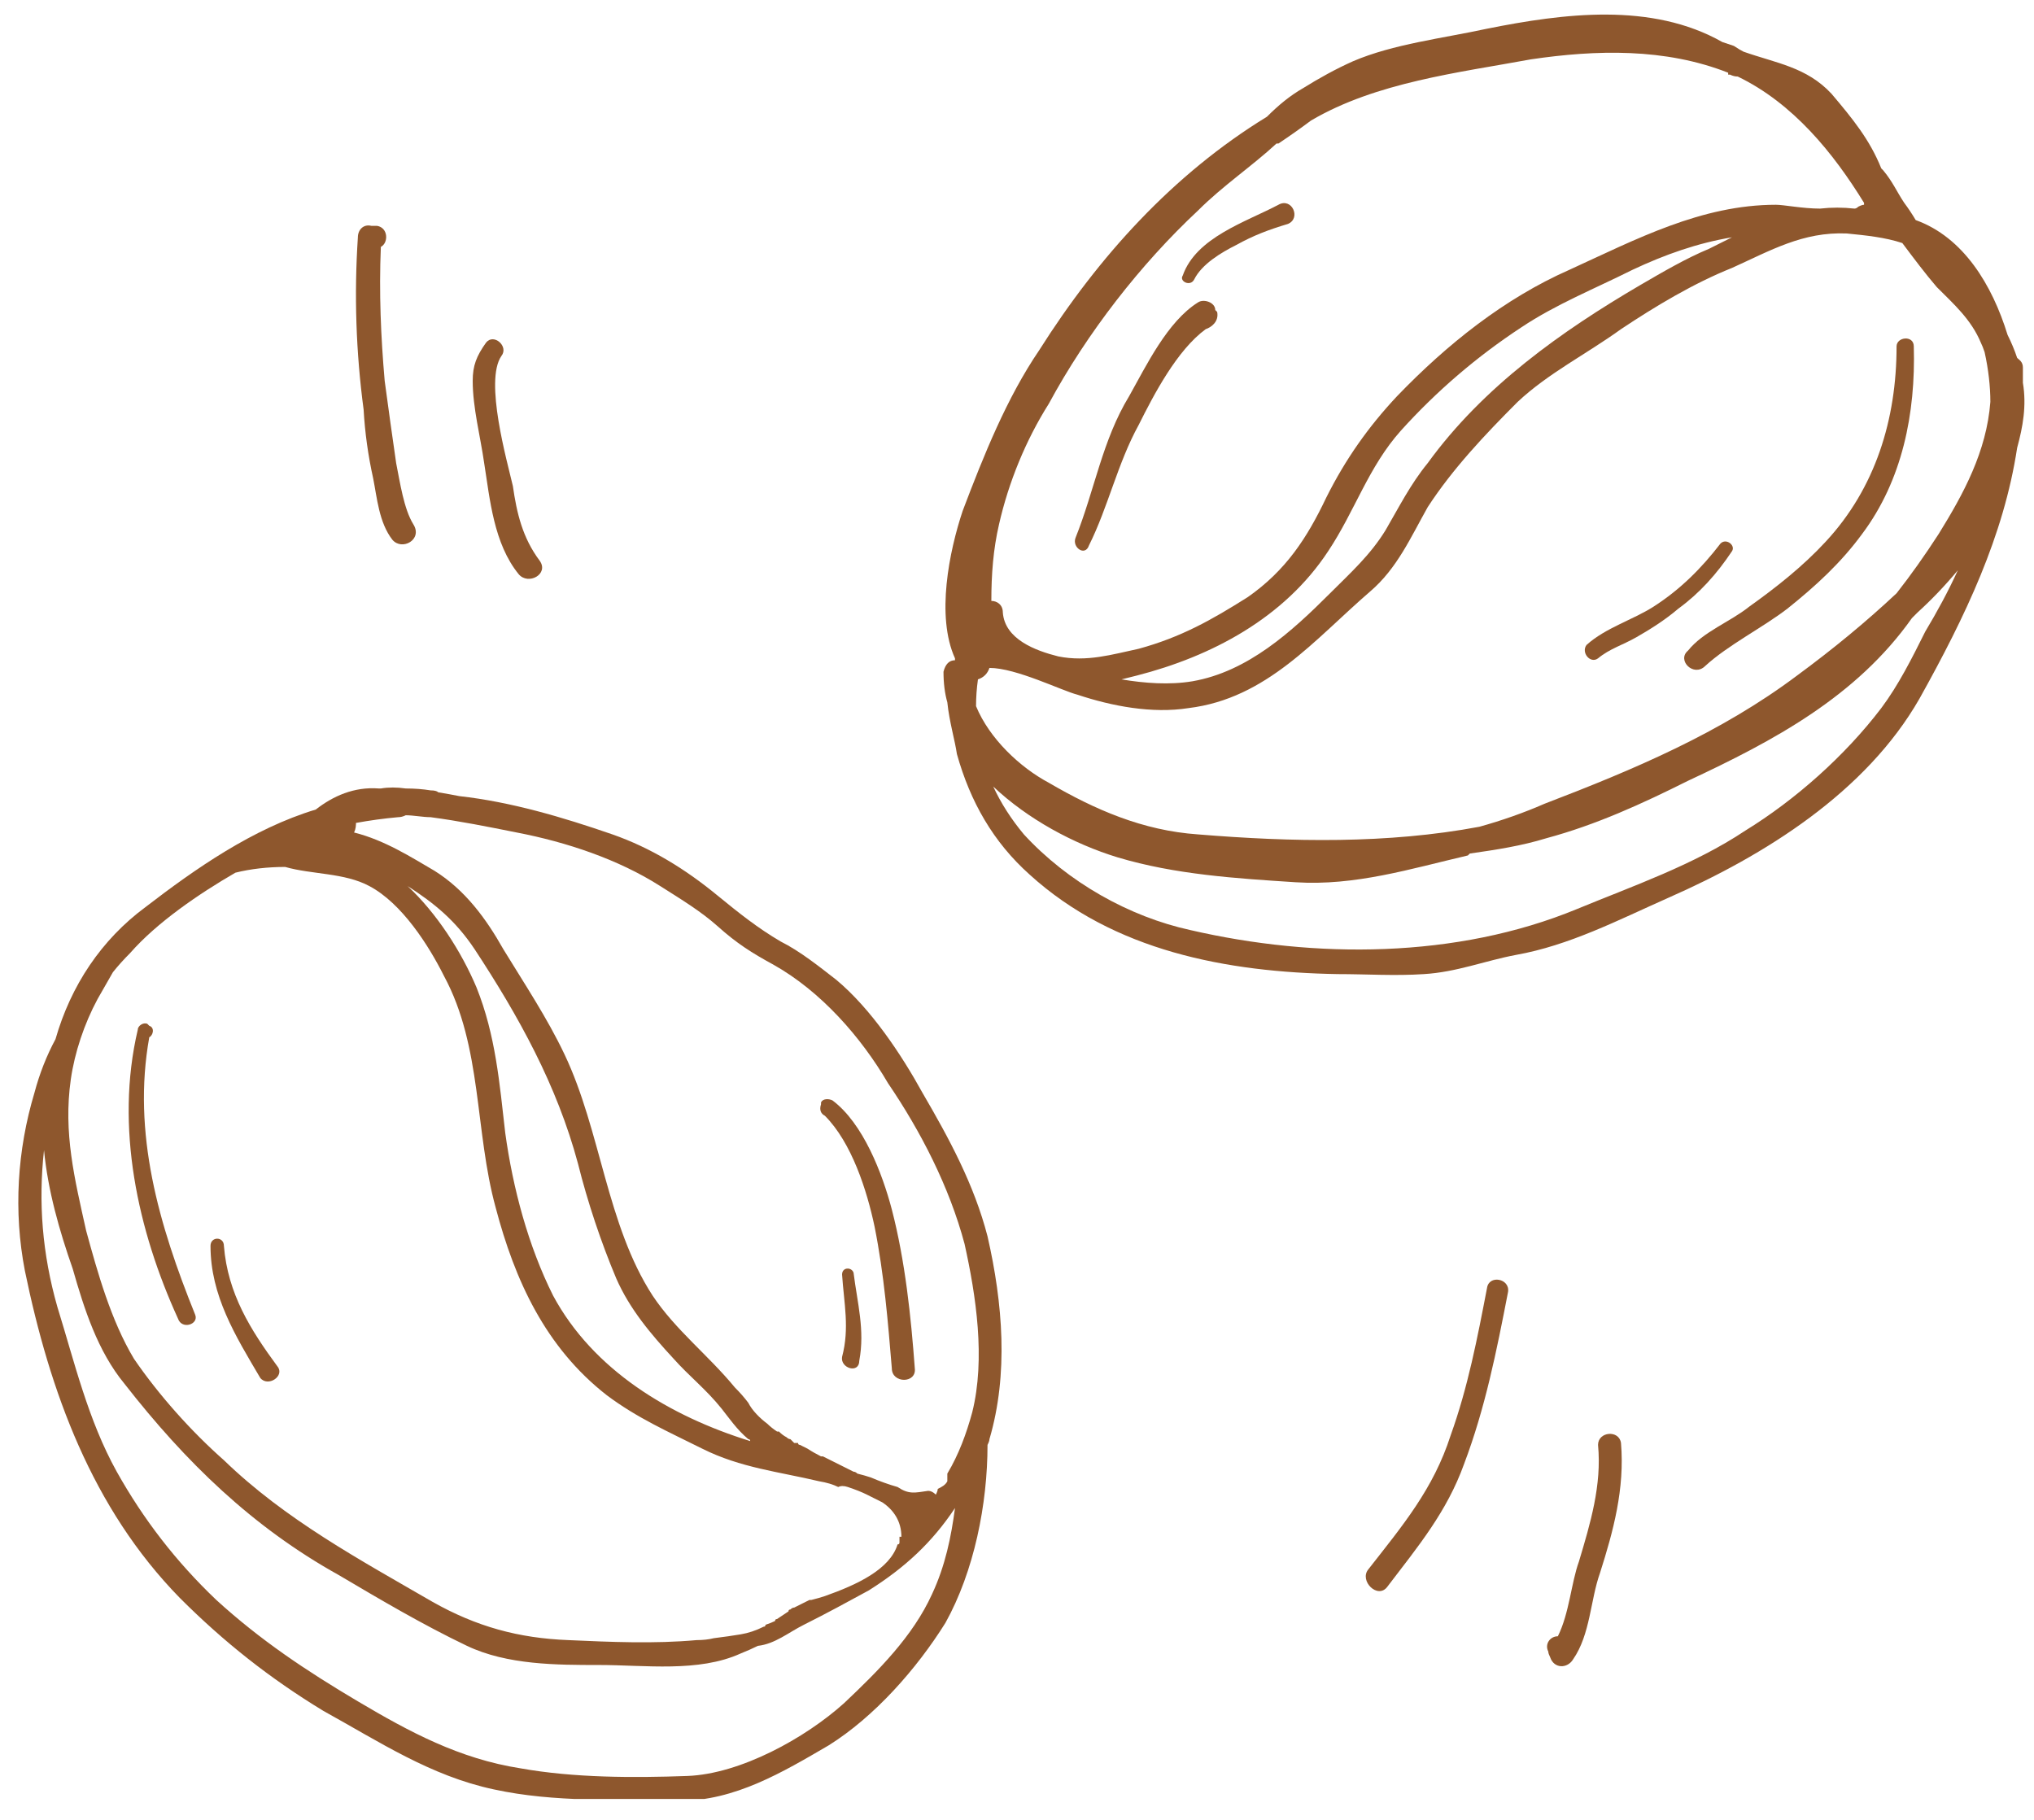 <svg xmlns="http://www.w3.org/2000/svg" width="95" height="85" viewBox="0 0 95 85" fill="none">
  <g clip-path="url(#clip0_214_991)">
    <path fill-rule="evenodd" clip-rule="evenodd" d="M94.213 20.916C93.587 25.028 91.799 28.782 89.654 32.626C87.151 37.006 82.414 39.955 77.945 41.922C75.531 42.995 73.297 44.157 70.794 44.603C69.364 44.872 68.023 45.408 66.503 45.497C65.162 45.587 63.822 45.497 62.481 45.497C57.297 45.408 52.023 44.425 48.09 40.849C46.391 39.33 45.319 37.453 44.693 35.218C44.604 34.592 44.336 33.698 44.246 32.804C44.127 32.387 44.067 31.911 44.067 31.374C44.157 31.017 44.336 30.838 44.604 30.838C44.604 30.779 44.604 30.749 44.604 30.749C43.71 28.782 44.336 25.743 44.961 23.866C45.944 21.274 47.017 18.592 48.537 16.358C51.308 11.978 54.794 8.134 59.174 5.452C59.71 4.916 60.246 4.469 60.872 4.112C61.587 3.665 62.392 3.218 63.196 2.86C65.073 2.056 67.397 1.788 69.453 1.341C73.028 0.626 77.14 0.089 80.448 1.966C80.626 2.026 80.805 2.086 80.984 2.145C81.163 2.264 81.312 2.354 81.431 2.413C82.95 2.95 84.38 3.128 85.543 4.38C86.526 5.542 87.33 6.525 87.867 7.866C87.926 7.925 87.956 7.955 87.956 7.955C88.403 8.492 88.582 8.938 88.939 9.475C89.118 9.713 89.297 9.981 89.475 10.279C91.71 11.084 93.051 13.318 93.766 15.642C93.945 16 94.094 16.358 94.213 16.715C94.302 16.804 94.481 16.894 94.481 17.162C94.481 17.4 94.481 17.639 94.481 17.877C94.66 18.95 94.481 19.933 94.213 20.916ZM59.71 6.704C59.65 6.704 59.62 6.704 59.62 6.704C58.459 7.776 57.118 8.67 55.956 9.832C53.274 12.335 50.771 15.553 48.984 18.86C47.911 20.559 47.106 22.525 46.66 24.492C46.391 25.654 46.302 26.816 46.302 28.067C46.57 28.067 46.838 28.246 46.838 28.603C46.928 29.855 48.358 30.391 49.431 30.659C50.771 30.927 51.933 30.57 53.185 30.302C55.151 29.765 56.581 28.961 58.28 27.888C60.068 26.637 61.051 25.117 61.945 23.24C62.838 21.453 63.911 19.933 65.252 18.503C67.576 16.089 70.257 13.944 73.297 12.603C76.425 11.173 79.464 9.564 82.95 9.564C83.308 9.564 84.202 9.743 85.006 9.743C85.543 9.683 86.079 9.683 86.615 9.743C86.675 9.743 86.734 9.713 86.794 9.654C86.913 9.594 87.002 9.564 87.062 9.564C87.062 9.564 87.062 9.534 87.062 9.475C85.632 7.151 83.755 4.827 81.163 3.575C81.043 3.575 80.924 3.546 80.805 3.486C80.745 3.486 80.716 3.486 80.716 3.486C80.716 3.486 80.716 3.456 80.716 3.397C77.766 2.235 74.548 2.324 71.509 2.771C68.112 3.397 64.269 3.843 61.23 5.631C60.753 5.989 60.246 6.346 59.71 6.704ZM69.096 38.615C70.168 38.317 71.181 37.959 72.135 37.542C76.336 35.933 80.358 34.235 83.933 31.553C85.632 30.302 87.151 29.05 88.582 27.709C89.237 26.875 89.893 25.952 90.548 24.939C91.71 23.061 92.783 21.095 92.962 18.771C92.962 18.056 92.872 17.251 92.693 16.447C92.634 16.268 92.574 16.119 92.515 16C92.068 14.927 91.263 14.212 90.459 13.408C89.922 12.782 89.386 12.067 88.85 11.352C88.045 11.084 87.151 10.994 86.258 10.905C84.202 10.816 82.682 11.709 80.894 12.514C79.107 13.229 77.319 14.302 75.71 15.374C74.101 16.536 72.313 17.43 70.883 18.771C69.364 20.291 67.844 21.899 66.682 23.687C65.878 25.117 65.252 26.547 64.001 27.62C61.408 29.855 59.174 32.626 55.509 33.073C53.81 33.341 51.933 32.983 50.324 32.447C49.609 32.268 47.464 31.196 46.213 31.196C46.123 31.464 45.944 31.642 45.676 31.732C45.617 32.149 45.587 32.566 45.587 32.983C46.213 34.503 47.643 35.844 48.984 36.559C51.129 37.81 53.364 38.793 55.956 38.972C60.336 39.33 64.805 39.419 69.096 38.615ZM76.246 12.603C74.459 13.497 72.671 14.212 71.062 15.285C68.976 16.655 67.099 18.264 65.431 20.112C63.911 21.81 63.285 23.866 62.034 25.743C59.978 28.872 56.581 30.659 53.095 31.553C52.857 31.613 52.619 31.672 52.38 31.732C53.453 31.911 54.615 32 55.688 31.821C58.28 31.374 60.336 29.497 62.123 27.709C63.107 26.726 64.001 25.922 64.716 24.76C65.341 23.687 65.878 22.614 66.682 21.631C69.274 18.056 72.939 15.464 76.604 13.318C77.677 12.693 78.749 12.067 79.822 11.62C80.179 11.441 80.537 11.262 80.894 11.084C79.285 11.352 77.766 11.888 76.246 12.603ZM89.922 29.497C90.459 28.603 90.995 27.62 91.442 26.637C90.846 27.352 90.22 28.008 89.565 28.603C89.505 28.663 89.446 28.723 89.386 28.782C89.326 28.842 89.297 28.872 89.297 28.872C86.704 32.536 82.861 34.592 78.838 36.469C76.693 37.542 74.548 38.525 72.224 39.151C71.062 39.508 69.9 39.687 68.648 39.866C68.648 39.866 68.619 39.896 68.559 39.955C65.878 40.581 63.285 41.386 60.514 41.207C57.743 41.028 54.883 40.849 52.202 40.045C50.146 39.419 48 38.257 46.391 36.737C46.749 37.512 47.226 38.257 47.822 38.972C49.877 41.207 52.738 42.816 55.598 43.441C61.408 44.782 68.023 44.782 73.654 42.458C76.246 41.386 79.107 40.402 81.52 38.793C83.844 37.363 86.168 35.307 87.867 33.073C88.671 32 89.297 30.749 89.922 29.497Z" fill="#8E572D"/>
    <path d="M55.956 14.123C54.525 15.017 53.542 17.073 52.738 18.503C51.486 20.559 51.129 22.883 50.235 25.117C50.056 25.564 50.682 26.011 50.861 25.475C51.755 23.687 52.201 21.631 53.185 19.844C53.9 18.413 54.972 16.358 56.313 15.374C56.581 15.285 56.939 15.017 56.849 14.57C56.849 14.57 56.82 14.54 56.76 14.48C56.76 14.123 56.224 13.944 55.956 14.123Z" fill="#8E572D"/>
    <path d="M55.241 12.871C55.062 13.14 55.599 13.408 55.777 13.05C56.135 12.335 57.029 11.799 57.744 11.441C58.548 10.994 59.263 10.726 60.157 10.458C60.783 10.19 60.336 9.207 59.71 9.564C58.191 10.369 55.867 11.084 55.241 12.871Z" fill="#8E572D"/>
    <path d="M79.642 31.107C80.715 30.123 82.324 29.319 83.486 28.425C84.827 27.352 85.989 26.28 86.972 24.939C88.849 22.436 89.475 19.308 89.386 16.179C89.386 15.643 88.581 15.732 88.581 16.179C88.581 19.576 87.598 22.794 85.274 25.296C84.201 26.458 82.95 27.442 81.698 28.335C80.805 29.051 79.553 29.498 78.838 30.391C78.302 30.838 79.106 31.643 79.642 31.107Z" fill="#8E572D"/>
    <path d="M74.638 30.749C75.174 30.302 75.8 30.123 76.425 29.765C77.051 29.408 77.766 28.961 78.392 28.425C79.375 27.709 80.18 26.816 80.895 25.743C81.073 25.475 80.626 25.117 80.358 25.386C79.465 26.547 78.481 27.531 77.23 28.335C76.247 28.961 74.995 29.319 74.101 30.123C73.833 30.48 74.28 31.017 74.638 30.749Z" fill="#8E572D"/>
    <path fill-rule="evenodd" clip-rule="evenodd" d="M46.213 67.218C46.213 67.278 46.183 67.367 46.123 67.486C46.123 70.257 45.498 73.386 44.157 75.799C42.816 77.945 40.849 80.179 38.704 81.52C36.559 82.771 34.324 84.112 31.732 84.112C28.872 84.023 25.922 84.201 23.062 83.576C20.112 82.95 17.698 81.341 15.106 79.911C12.603 78.391 10.458 76.693 8.402 74.637C4.291 70.436 2.324 64.984 1.162 59.352C0.626 56.581 0.804 53.721 1.609 51.039C1.847 50.145 2.175 49.311 2.592 48.536C3.307 46.034 4.737 43.888 6.793 42.369C9.117 40.581 11.799 38.704 14.749 37.81C15.553 37.184 16.536 36.737 17.698 36.827C17.698 36.827 17.728 36.827 17.788 36.827C18.145 36.767 18.533 36.767 18.95 36.827C19.367 36.827 19.754 36.857 20.112 36.916C20.291 36.916 20.41 36.946 20.469 37.006C20.827 37.065 21.155 37.125 21.453 37.184C23.866 37.453 26.279 38.168 28.604 38.972C30.391 39.598 32 40.581 33.52 41.833C34.503 42.637 35.397 43.352 36.469 43.978C37.363 44.425 38.257 45.14 39.062 45.766C40.671 47.106 42.101 49.252 43.084 51.039C44.336 53.185 45.498 55.33 46.123 57.743C46.838 60.872 47.106 64.179 46.213 67.218ZM20.112 38.168C19.754 38.168 19.307 38.078 18.95 38.078C18.831 38.138 18.712 38.168 18.592 38.168C17.937 38.227 17.281 38.317 16.626 38.436C16.626 38.525 16.626 38.704 16.536 38.883C17.967 39.24 19.218 40.045 20.291 40.67C21.721 41.564 22.704 42.905 23.509 44.335C24.492 45.944 25.564 47.553 26.369 49.252C28.067 52.827 28.335 57.207 30.481 60.514C31.553 62.123 33.073 63.285 34.324 64.805C34.563 65.043 34.771 65.281 34.95 65.52C35.129 65.877 35.486 66.235 35.844 66.503C35.963 66.622 36.112 66.741 36.291 66.861C36.291 66.861 36.321 66.861 36.38 66.861C36.499 66.98 36.618 67.069 36.738 67.129C36.797 67.188 36.857 67.218 36.916 67.218C36.976 67.278 37.036 67.337 37.095 67.397C37.155 67.397 37.214 67.397 37.274 67.397C37.274 67.457 37.304 67.486 37.363 67.486C37.483 67.546 37.602 67.606 37.721 67.665C37.9 67.784 38.108 67.903 38.347 68.023C38.406 68.023 38.436 68.023 38.436 68.023C38.913 68.261 39.389 68.499 39.866 68.738C39.926 68.738 39.985 68.767 40.045 68.827C40.283 68.887 40.492 68.946 40.671 69.006C41.088 69.185 41.505 69.334 41.922 69.453C42.458 69.81 42.727 69.721 43.352 69.632C43.471 69.632 43.591 69.691 43.71 69.81C43.769 69.691 43.799 69.602 43.799 69.542C43.978 69.453 44.157 69.363 44.246 69.185C44.246 69.066 44.246 68.946 44.246 68.827C44.782 67.933 45.14 66.95 45.408 65.967C46.034 63.464 45.587 60.514 45.051 58.101C44.336 55.419 42.995 52.827 41.475 50.592C40.224 48.447 38.347 46.302 36.112 45.05C35.129 44.514 34.414 44.067 33.52 43.263C32.715 42.548 31.821 42.011 30.838 41.386C28.872 40.134 26.458 39.33 24.134 38.883C22.793 38.615 21.453 38.346 20.112 38.168ZM6.078 44.514C5.78 44.812 5.512 45.11 5.274 45.408C5.035 45.825 4.797 46.242 4.559 46.659C3.933 47.821 3.486 49.162 3.307 50.414C2.95 52.916 3.486 55.062 4.022 57.475C4.559 59.442 5.184 61.676 6.257 63.464C7.419 65.162 8.939 66.861 10.458 68.201C13.319 70.972 16.805 72.85 20.201 74.816C22.257 75.978 24.224 76.514 26.548 76.604C28.514 76.693 30.57 76.782 32.536 76.604C32.834 76.604 33.103 76.574 33.341 76.514C33.818 76.455 34.235 76.395 34.592 76.335C34.95 76.276 35.307 76.157 35.665 75.978C35.725 75.978 35.754 75.948 35.754 75.889C35.933 75.829 36.082 75.769 36.201 75.71C36.201 75.65 36.231 75.62 36.291 75.62C36.469 75.501 36.648 75.382 36.827 75.263C36.827 75.203 36.857 75.174 36.916 75.174C36.976 75.114 37.036 75.084 37.095 75.084C37.214 75.025 37.334 74.965 37.453 74.905C37.572 74.846 37.691 74.786 37.81 74.727C37.81 74.727 37.84 74.727 37.9 74.727C38.138 74.667 38.347 74.607 38.525 74.548C40.045 74.011 41.565 73.296 41.922 72.134C41.982 72.134 42.011 72.105 42.011 72.045C42.011 71.985 42.011 71.896 42.011 71.777C42.071 71.777 42.101 71.777 42.101 71.777C42.101 71.062 41.743 70.525 41.207 70.168C41.088 70.108 40.969 70.049 40.849 69.989C40.73 69.93 40.611 69.87 40.492 69.81C40.254 69.691 39.956 69.572 39.598 69.453C39.419 69.393 39.27 69.393 39.151 69.453C38.913 69.334 38.615 69.244 38.257 69.185C36.38 68.738 34.592 68.559 32.805 67.665C31.196 66.861 29.766 66.235 28.335 65.162C25.475 62.928 24.045 59.799 23.151 56.403C22.168 52.827 22.525 48.894 20.738 45.587C20.023 44.157 18.771 42.19 17.252 41.386C16.09 40.76 14.57 40.849 13.319 40.492C12.514 40.492 11.71 40.581 10.995 40.76C9.296 41.743 7.33 43.084 6.078 44.514ZM34.95 67.218C34.414 66.771 34.056 66.235 33.699 65.788C32.983 64.894 32.179 64.268 31.464 63.464C30.391 62.302 29.408 61.14 28.782 59.71C28.067 58.011 27.442 56.134 26.995 54.347C26.011 50.682 24.224 47.464 22.168 44.335C21.274 42.995 20.291 42.19 19.039 41.386C20.38 42.637 21.542 44.425 22.257 46.123C23.151 48.358 23.33 50.592 23.598 52.916C23.956 55.509 24.671 58.19 25.833 60.514C27.71 64 31.285 66.145 35.039 67.308C35.039 67.248 35.01 67.218 34.95 67.218ZM44.604 70.436C43.531 72.045 42.28 73.207 40.581 74.28C39.598 74.816 38.615 75.352 37.542 75.889C36.827 76.246 36.201 76.782 35.397 76.872C35.158 76.991 34.89 77.11 34.592 77.229C32.626 78.123 30.123 77.766 27.978 77.766C26.011 77.766 23.687 77.766 21.81 76.872C19.754 75.889 17.788 74.727 15.821 73.565C11.799 71.33 8.67 68.291 5.81 64.626C4.559 63.106 3.933 61.14 3.397 59.263C2.771 57.475 2.235 55.598 2.056 53.721C1.788 56.134 1.967 58.548 2.682 61.05C3.486 63.643 4.112 66.324 5.453 68.738C6.704 70.972 8.224 72.939 10.101 74.727C12.156 76.604 14.302 78.034 16.715 79.464C19.129 80.894 21.453 82.146 24.313 82.593C26.816 83.04 29.587 83.04 32.09 82.95C34.592 82.861 37.632 81.162 39.419 79.553C41.028 78.034 42.637 76.425 43.531 74.458C44.157 73.118 44.425 71.777 44.604 70.436Z" fill="#8E572D"/>
    <path d="M8.313 61.587C8.492 62.123 9.296 61.855 9.117 61.408C7.419 57.207 6.168 52.917 6.972 48.447C7.151 48.358 7.24 48 6.972 47.911C6.972 47.911 6.942 47.881 6.883 47.822C6.704 47.732 6.436 47.911 6.436 48.09C5.363 52.648 6.436 57.475 8.313 61.587Z" fill="#8E572D"/>
    <path d="M12.96 63.822C11.709 62.123 10.636 60.425 10.458 58.19C10.458 57.743 9.832 57.743 9.832 58.19C9.832 60.514 10.994 62.391 12.156 64.358C12.514 64.805 13.318 64.268 12.96 63.822Z" fill="#8E572D"/>
    <path d="M38.525 52.112C39.777 53.364 40.492 55.598 40.849 57.297C41.296 59.531 41.475 61.766 41.654 63.911C41.654 64.626 42.816 64.626 42.727 63.911C42.548 61.498 42.28 58.906 41.654 56.492C41.207 54.794 40.313 52.47 38.883 51.397C38.704 51.308 38.436 51.308 38.347 51.486C38.347 51.546 38.347 51.576 38.347 51.576C38.257 51.844 38.347 52.023 38.525 52.112Z" fill="#8E572D"/>
    <path d="M39.33 59.531C39.419 60.872 39.687 62.034 39.33 63.375C39.24 63.911 40.134 64.179 40.134 63.553C40.402 62.123 40.045 60.872 39.866 59.442C39.776 59.173 39.33 59.173 39.33 59.531Z" fill="#8E572D"/>
    <path d="M17.43 22.346C17.609 23.24 17.699 24.402 18.324 25.207C18.771 25.743 19.755 25.207 19.308 24.492C18.861 23.777 18.682 22.525 18.503 21.631C18.324 20.38 18.145 19.129 17.967 17.788C17.788 15.732 17.699 13.676 17.788 11.531C18.145 11.352 18.145 10.637 17.609 10.548C17.55 10.548 17.46 10.548 17.341 10.548C16.983 10.458 16.715 10.726 16.715 11.084C16.537 13.765 16.626 16.447 16.983 19.129C17.043 20.201 17.192 21.274 17.43 22.346Z" fill="#8E572D"/>
    <path d="M24.223 26.816C24.67 27.352 25.654 26.816 25.207 26.19C24.402 25.117 24.134 23.955 23.955 22.704C23.687 21.542 22.614 17.788 23.419 16.626C23.776 16.179 23.061 15.553 22.704 16C22.257 16.626 22.078 17.073 22.078 17.788C22.078 19.039 22.436 20.38 22.614 21.631C22.883 23.33 23.061 25.386 24.223 26.816Z" fill="#8E572D"/>
    <path d="M69.453 60.157C69.006 62.481 68.559 64.805 67.754 67.04C66.95 69.542 65.52 71.241 63.911 73.297C63.464 73.833 64.358 74.727 64.805 74.101C66.235 72.224 67.576 70.615 68.38 68.38C69.363 65.788 69.9 63.107 70.436 60.336C70.525 59.71 69.542 59.531 69.453 60.157Z" fill="#8E572D"/>
    <path d="M74.638 67.487C74.817 69.364 74.28 71.151 73.744 72.939C73.386 73.922 73.297 75.353 72.761 76.425C72.403 76.425 72.135 76.783 72.314 77.14C72.314 77.2 72.344 77.289 72.403 77.408C72.582 77.945 73.208 77.945 73.476 77.498C74.28 76.336 74.28 74.727 74.727 73.475C75.353 71.509 75.889 69.542 75.71 67.397C75.621 66.772 74.638 66.861 74.638 67.487Z" fill="#8E572D"/>
  </g>
  <defs>
    <clipPath id="clip0_214_991">
      <rect width="94.749" height="84.023" fill="white"/>
    </clipPath>
  </defs>
</svg>